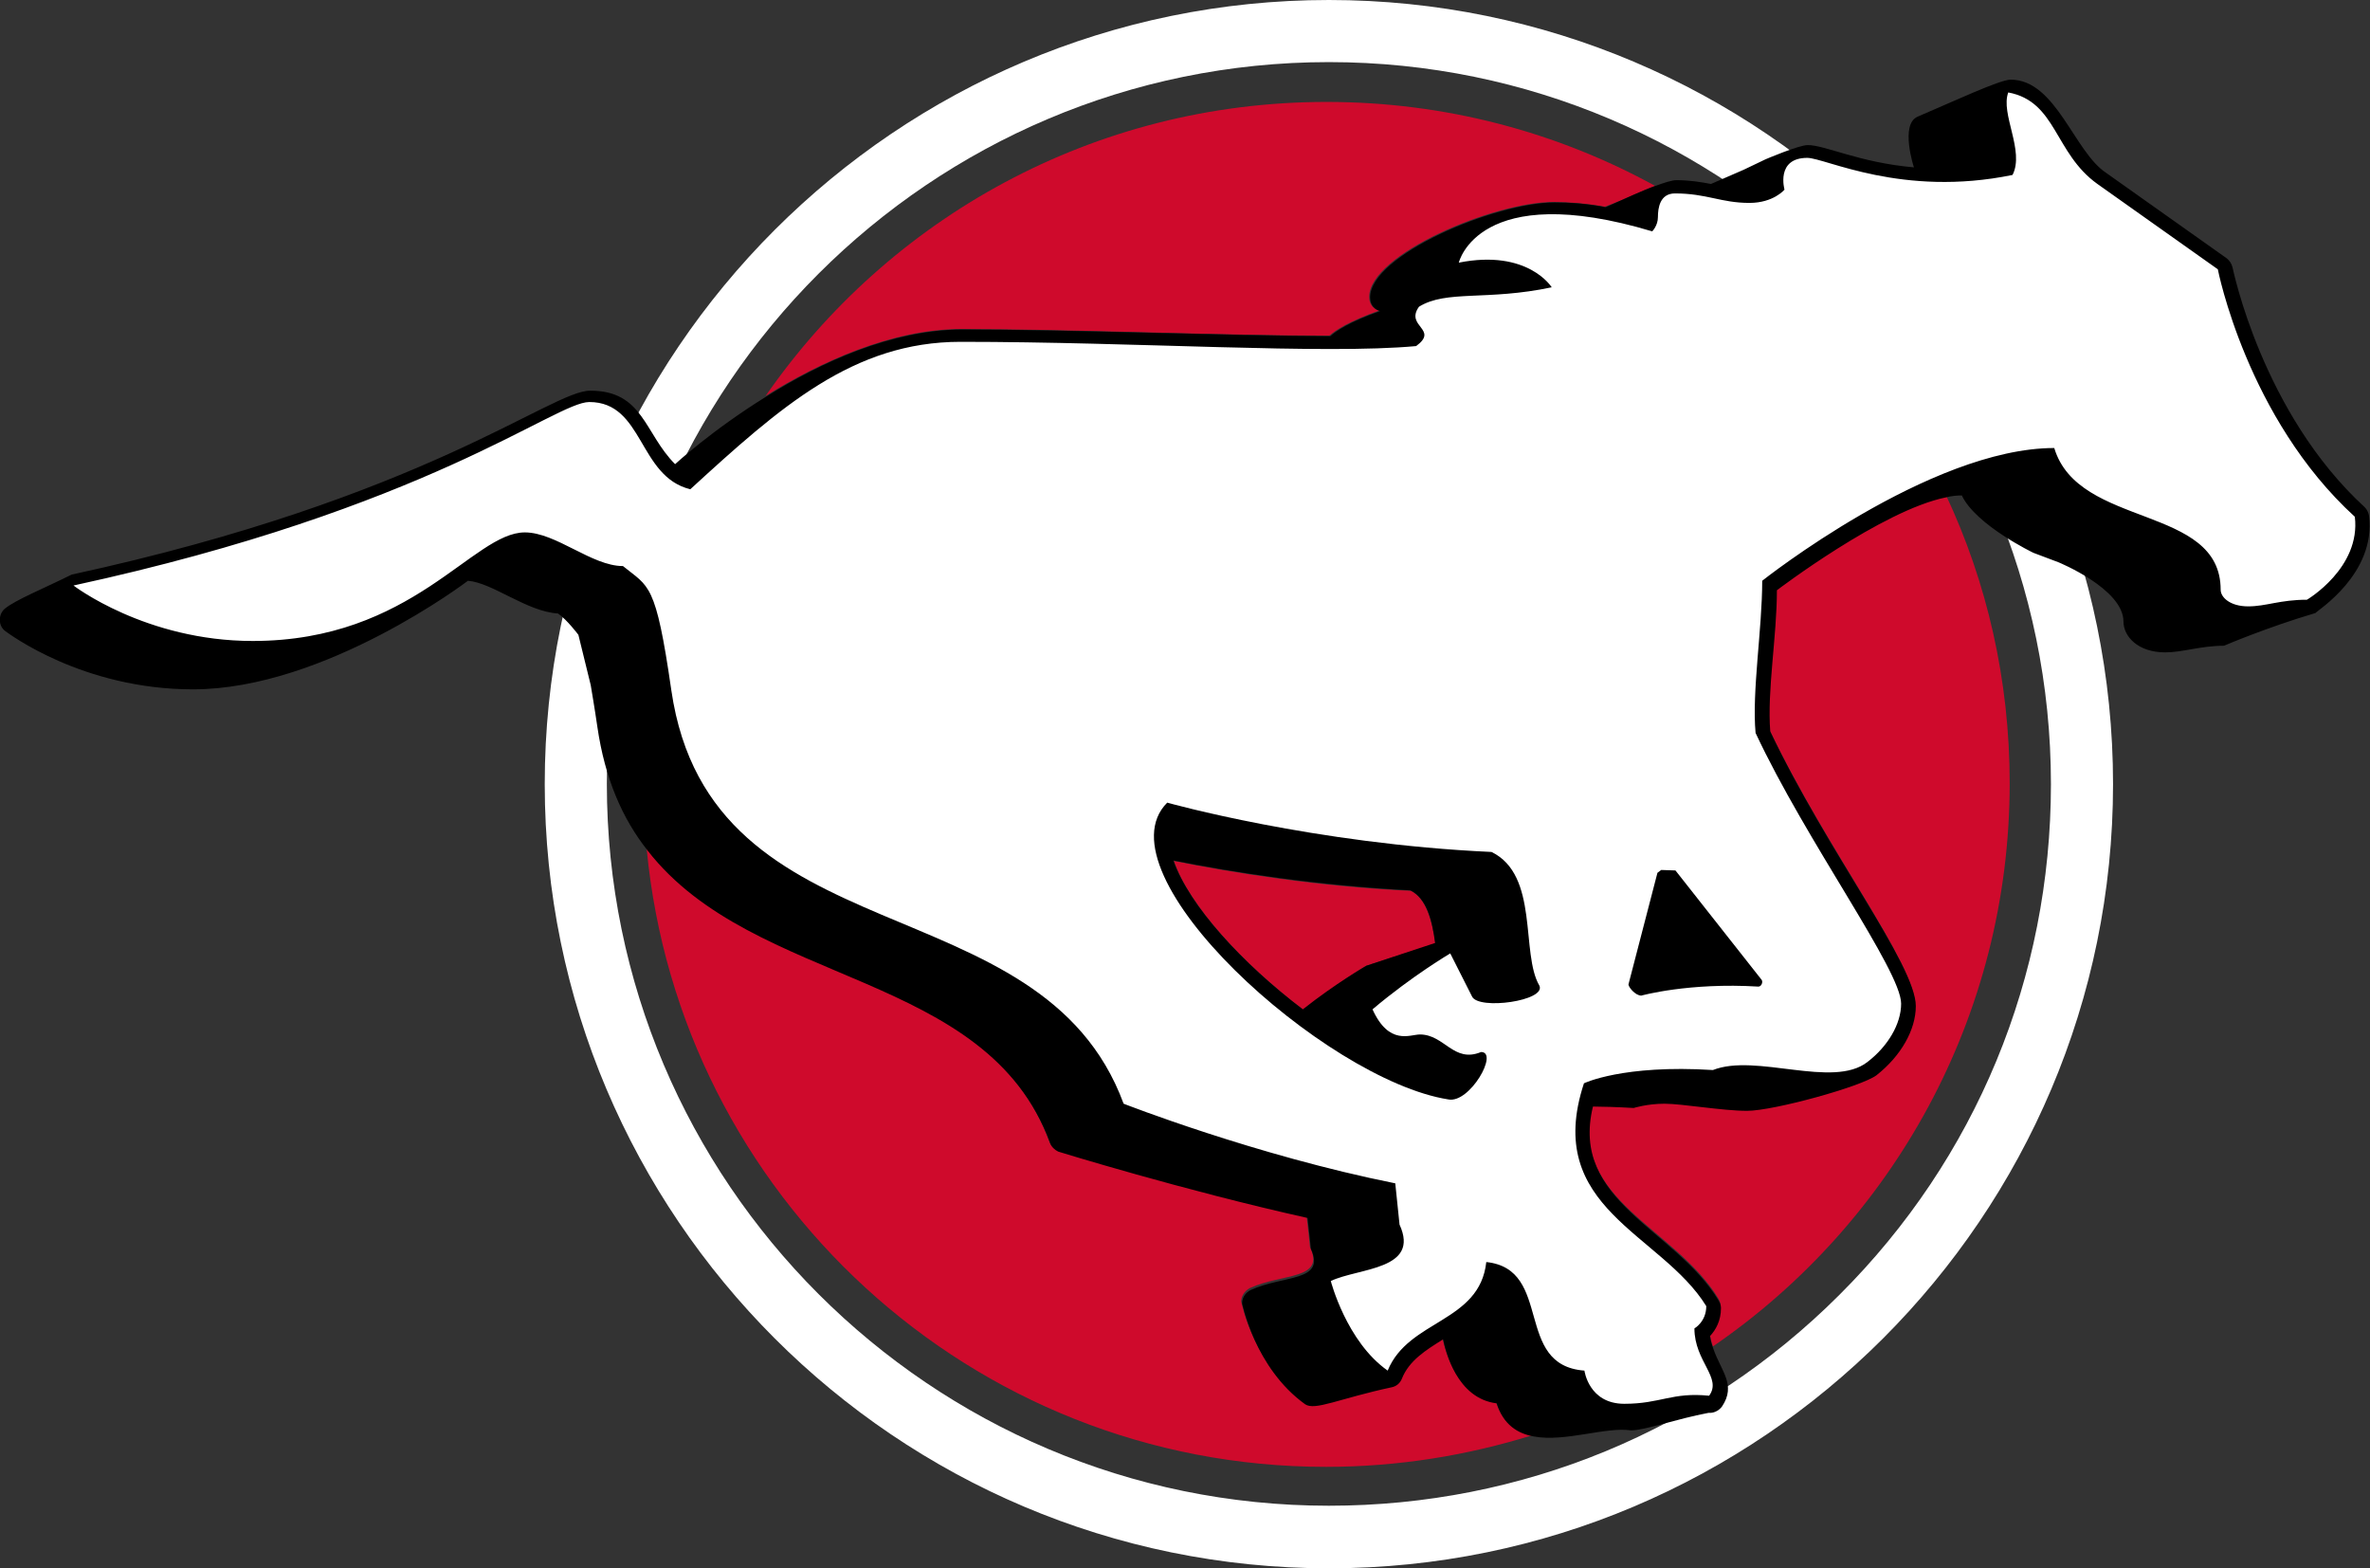 <?xml version="1.0" encoding="utf-8"?>
<!-- Generator: Adobe Illustrator 21.1.0, SVG Export Plug-In . SVG Version: 6.00 Build 0)  -->
<!DOCTYPE svg PUBLIC "-//W3C//DTD SVG 1.1//EN" "http://www.w3.org/Graphics/SVG/1.1/DTD/svg11.dtd">
<svg version="1.1" id="Layer_1" xmlns="http://www.w3.org/2000/svg" xmlns:xlink="http://www.w3.org/1999/xlink" x="0px" y="0px"
	 width="499.9px" height="330.8px" viewBox="0 0 499.9 330.8" style="enable-background:new 0 0 499.9 330.8;" xml:space="preserve"
	>
<rect x="0" y="0" width="499.9" height="330.8" fill="#333333" stroke="none"/>
<style type="text/css">
	.st0{fill:#FFFFFF;}
	.st1{fill:#CF0A2C;}
</style>
<g>
	<path class="st0" d="M280.3,330.8c-91.2,0-165.4-74.2-165.4-165.4S189.1,0,280.3,0c91.2,0,165.4,74.2,165.4,165.4
		S371.5,330.8,280.3,330.8z M280.3,13.1c-84,0-152.3,68.3-152.3,152.2c0,84,68.3,152.3,152.3,152.3c40.7,0,79-15.8,107.7-44.5
		c28.8-28.7,44.6-67,44.6-107.7C432.6,81.4,364.3,13.1,280.3,13.1z"/>
	<path class="st0" d="M280.3,3c-89.7,0-162.4,72.7-162.4,162.4s72.7,162.4,162.4,162.4s162.4-72.7,162.4-162.4S370,3,280.3,3z
		 M280.3,320.6c-85.7,0-155.3-69.5-155.3-155.3S194.6,10.1,280.3,10.1s155.3,69.5,155.3,155.3S366.1,320.6,280.3,320.6z"/>
	<path class="st0" d="M342.8,297.7c-6.1,0-8.9-4.2-9.8-7.2c-3.3-0.5-5.9-2-7.7-4.5c-1.7-2.4-2.6-5.3-3.4-8.2
		c-1.5-5.2-2.7-8.7-6.8-9.7c-1.4,6.6-6.4,9.6-11.1,12.5c-4,2.4-7.7,4.8-9.5,9.1c-0.2,0.5-0.6,0.8-1.1,1c-0.2,0-0.3,0.1-0.5,0.1
		c-0.3,0-0.7-0.1-0.9-0.3c-9.3-6.3-12.6-19.2-12.7-19.8c-0.2-0.8,0.2-1.6,0.9-1.9c1.7-0.8,3.8-1.3,5.9-1.9c3.4-0.9,7.3-1.8,8.2-3.8
		c0.4-0.9,0.3-2.3-0.5-3.9c-0.1-0.2-0.1-0.4-0.2-0.5l-0.8-7.5c-28.8-6-56.1-16.7-56.4-16.8c-0.4-0.2-0.8-0.5-1-1
		c-7.8-21.1-26.2-28.9-45.6-37c-22.3-9.3-45.3-19-49.9-50.5c-2.9-20-4.1-20.9-8-23.8c-0.4-0.3-0.8-0.6-1.2-0.9
		c-3.6-0.2-7.2-2-10.7-3.8c-3.4-1.7-6.6-3.3-9.5-3.3c-3.5,0-7.5,2.9-12.6,6.6c-9.6,6.9-22.8,16.4-44.8,16.4
		c-22.9,0-38.1-11.5-38.8-12c-0.5-0.4-0.8-1.1-0.6-1.7c0.1-0.6,0.6-1.1,1.3-1.3c52.8-11.4,81.2-25.8,96.5-33.6
		c6.6-3.3,10.2-5.1,12.6-5.1c7.1,0,10.1,5.1,12.8,9.7c2.2,3.6,4.2,7.1,8.1,8.5c18.2-16.6,34-30.9,57.4-30.9c15,0,30.1,0.4,44.7,0.8
		c12.4,0.3,24,0.7,33.8,0.7c7.1,0,12.6-0.2,16.9-0.5c0.5-0.4,0.6-0.6,0.7-0.7c-0.1-0.2-0.3-0.5-0.5-0.7c-0.9-1.1-2.5-3.2-0.4-6.2
		c0.1-0.2,0.3-0.4,0.5-0.5c3.5-2.2,7.7-2.4,13-2.6c3.6-0.2,7.7-0.4,12.5-1.2c-1.8-1.4-5.1-3-10.2-3c-1.8,0-3.7,0.2-5.6,0.6
		c-0.1,0-0.2,0-0.3,0c-0.5,0-0.9-0.2-1.2-0.5c-0.4-0.4-0.6-1-0.4-1.6c0.1-0.5,2.9-11.5,21.4-11.5c5.8,0,12.6,1.1,20.3,3.3
		c0.1-0.3,0.2-0.7,0.2-1.1c0-6,3.7-6.7,5.2-6.7c3.7,0,6.3,0.6,8.8,1.1c2.2,0.5,4.2,0.9,6.9,0.9c2.9,0,4.7-1,5.5-1.7
		c-0.2-1.3-0.3-3.6,1.1-5.4c1.2-1.6,3-2.4,5.6-2.4c1.1,0,2.8,0.5,5.2,1.2c5,1.5,13.3,3.9,23.8,3.9c4.4,0,8.8-0.4,13.1-1.2
		c0.7-2.2,0-5.1-0.7-7.9c-0.8-3.1-1.5-6-0.6-8.6c0.2-0.7,0.9-1.1,1.6-1.1c0.1,0,0.2,0,0.3,0c6.6,1.2,9.3,5.8,11.9,10.3
		c1.9,3.3,3.9,6.7,7.6,9.3l25.4,18c0.4,0.3,0.6,0.6,0.7,1.1c0.1,0.3,6.3,31.1,28.6,51.2c0.3,0.3,0.5,0.6,0.5,1.1
		c1.4,11.5-10.5,18.6-11,18.8c-0.3,0.2-0.6,0.2-0.9,0.2c-3,0-5.1,0.4-7.2,0.8c-1.7,0.3-3.3,0.6-5.2,0.6c-4.7,0-7.5-2.6-7.5-5.2
		c0-8.2-7.3-11-15.6-14.1c-7.5-2.8-15.9-6-19-14c-23.4,0.8-54,23.5-58.7,27.1c0,4.2-0.4,8.9-0.8,13.5c-0.5,6.2-1,12.5-0.7,17.3
		c4.9,10.2,11.5,21.3,17.4,31.1c8.5,14.2,13.3,22.4,13.3,26.5c0,4.7-3,9.9-7.8,13.6c-2.3,1.7-5.3,2.5-9.4,2.5c-2.9,0-6-0.4-9.1-0.8
		c-3-0.4-6-0.7-8.7-0.7c-2.4,0-4.3,0.3-5.8,0.9c-0.2,0.1-0.4,0.1-0.6,0.1h-0.1c-2.3-0.1-4.6-0.2-6.7-0.2c-11,0-17.1,1.9-19,2.6
		c-5.1,16.4,3.8,23.8,13.3,31.7c4.6,3.9,9.4,7.9,12.6,13.1c0.2,0.3,0.3,0.6,0.3,0.9c0,2.9-1.5,4.7-2.5,5.6c0.2,2.5,1.2,4.5,2.1,6.3
		c1.3,2.6,2.7,5.2,0.7,8.1c-0.3,0.5-0.8,0.7-1.4,0.7c-0.1,0-0.1,0-0.2,0c-0.9-0.1-1.8-0.1-2.7-0.1c-2.5,0-4.5,0.4-6.6,0.8
		C348.9,297.2,346.4,297.7,342.8,297.7z M246.8,171.2c-1.9,2.4-2.2,5.8-0.8,10c5.9,18.2,39.4,45.7,59.8,49c0.1,0,0.2,0,0.2,0
		c0.9,0,2.3-1,3.5-2.5s1.9-3,2.2-3.9c-0.6,0.2-1.3,0.2-1.9,0.2c-2.5,0-4.3-1.2-5.9-2.3c-1.5-1-2.8-1.9-4.5-1.9
		c-0.2,0-0.6,0.1-0.9,0.1c-0.6,0.1-1.4,0.2-2.3,0.2c-3.6,0-6.3-2.2-8.3-6.7c-0.3-0.7-0.1-1.5,0.4-2c8.4-7.1,16.3-11.7,16.7-11.9
		c0.3-0.2,0.6-0.2,0.8-0.2c0.2,0,0.3,0,0.5,0.1c0.4,0.1,0.8,0.4,1,0.9l4.5,9c0.2,0.2,1.2,0.6,3.4,0.6c3.5,0,6.6-0.9,7.6-1.6
		c-1.5-2.9-1.9-6.7-2.3-10.8c-0.7-6.6-1.4-13.4-6.5-16.1C280.9,179.9,252.5,172.7,246.8,171.2z M345.2,207.5
		c0.2,0.3,0.6,0.6,0.9,0.8c1.7-0.4,8.9-2.1,19.2-2.1c1.2,0,2.5,0,3.7,0.1l-16.6-21H351L345.2,207.5z"/>
	<g>
		<path class="st1" d="M349.1,39.2c-20.6-11.3-44.2-17.7-69.3-17.7c-49.1,0-92.3,24.5-118.3,62c11.3-7,26.4-14.1,41.3-14.1
			c22.9,0,55.2,1.4,77.6,1.4c1.2-1.1,4.1-3,10.5-5.3c0,0-2.1-0.4-2.1-2.9c0-8.9,26.2-20,38.9-20c3.1,0,6.8,0.3,10.8,1
			C343.1,41.9,346.5,40.2,349.1,39.2z"/>
		<path class="st1" d="M374.6,124.1c0,9.6-2.1,21.3-1.4,29.8c12.1,25.3,30.7,49.3,30.7,57.9c0,5.2-3,10.6-8.3,14.6
			c-3.1,2.5-21.6,7.5-27.3,7.5c-5.1,0-13.6-1.5-17.4-1.5c-3.7,0-6.5,0.9-6.5,0.9c-3.6-0.2-6.9-0.3-8.6-0.3
			c-4.9,20.1,17.3,25.7,26.6,40.8c0.3,0.5,0.5,1,0.5,1.6c0,2.7-1.1,4.7-2.3,5.9c0.2,0.9,0.4,1.9,0.7,2.7
			c37.8-25.9,62.6-69.5,62.6-118.8c0-21.8-4.8-42.4-13.5-60.9C396.7,107.2,374.6,124.1,374.6,124.1z"/>
		<path class="st1" d="M315.5,295.6c-8.4-0.9-10.7-11.1-11.3-13.5c-3.7,2.3-7.2,4.6-8.7,8.3c-0.4,1-1.2,1.6-2.1,1.8
			c-11.2,2.4-16.2,5-18.3,3.6c-10.6-7.6-13.3-21.3-13.3-21.3c0-1.1,0.7-2.2,1.8-2.8c7-3.2,16-1.7,12.7-8.7c0,0-0.4-4.1-0.7-6.5
			c-26.1-5.8-52.6-14-52.6-14c-0.8-0.3-1.4-0.9-1.7-1.8c-13.5-36.4-62.4-32.9-84.9-61.7c6.9,73.1,68.4,130.4,143.3,130.4
			c15.2,0,29.8-2.4,43.6-6.7C319.8,302,316.9,300.1,315.5,295.6z"/>
	</g>
	<path class="st1" d="M288.2,203.7l14.6-4.7c-0.8-4.9-1.9-9.4-5.2-11.1c-19.6-0.9-37.5-3.8-50-6.3c3.3,9.5,14.6,21.7,27.3,31.4
		C282.1,207.4,287.9,203.8,288.2,203.7z"/>
	<path d="M499.7,108.8c-0.1-0.6-0.4-1.3-0.9-1.8c-21.7-19.9-27.8-50.3-27.9-50.6c-0.2-0.8-0.6-1.4-1.2-1.9l-25.4-18
		c-6.8-4.4-10.6-19.7-20.2-19.7c-2.3,0-12.3,4.7-19.6,7.8c-3.8,1.6-0.8,10.7-0.8,10.7c-11.5-1-18.7-4.7-22.4-4.7c-1.9,0-8.9,3-8.9,3
		l-4.6,2.2c0,0-4.6,2-6.9,3c-2.1-0.4-4.5-0.8-7.3-0.8c-0.9,0-2.5,0.5-4.4,1.2c-2.6,0.9-6,2.5-10.5,4.5c-4.1-0.8-7.7-1-10.8-1
		c-12.6,0-38.9,11.1-38.9,20c0,2.5,2.1,2.9,2.1,2.9c-6.5,2.3-9.3,4.2-10.5,5.3c-22.3-0.1-54.8-1.4-77.6-1.4
		c-14.8,0-29.9,6.9-41.3,14.1c-11.5,7.1-19.3,14.3-19.3,14.3c-6.5-6.5-6.7-15.5-17.9-15.5c-8.4,0-34.7,22.6-109.4,38.8
		c-5.8,2.9-11.8,5.3-14.1,7.2c-1.4,1.2-1.4,3.6,0.1,4.7c0.7,0.5,16.3,12.3,39.6,12.3c27.9,0,58-22.9,58-22.9
		c5.2,0.4,12.4,6.5,19,6.9c1.9,1.3,4.3,4.5,4.3,4.5l2.6,10.6c0,0,0.9,5.3,1.4,8.8c1.6,11,5.3,19.4,10.6,26.1
		c22.5,28.9,71.5,25.2,84.9,61.7c0.3,0.8,0.9,1.4,1.7,1.8c0,0,26.5,8.2,52.6,14c0.3,2.5,0.7,6.5,0.7,6.5c3.2,7-5.7,5.5-12.7,8.7
		c-1,0.5-1.8,1.5-1.8,2.8c0,0,2.7,13.7,13.3,21.3c2.1,1.4,7.1-1.2,18.3-3.6c0.9-0.2,1.7-0.8,2.1-1.8c1.5-3.8,5-6,8.7-8.3
		c0.5,2.5,2.9,12.5,11.3,13.5c1.4,4.5,4.4,6.4,7.9,7c6.5,1.2,15.2-2.1,20.4-1.3c3,0,9.5-2.4,16.4-3.7c1,0.1,2.1-0.4,2.8-1.3
		c3.1-4.6-0.2-7.5-1.8-12.2c-0.3-0.8-0.6-1.7-0.7-2.7c1.2-1.3,2.3-3.2,2.3-5.9c0-0.6-0.2-1.1-0.5-1.6c-9.2-15.2-31.4-20.8-26.5-40.9
		c1.8,0,5.2,0.1,8.6,0.3c0,0,2.8-0.9,6.5-0.9s12.2,1.5,17.4,1.5c5.6,0,24.1-5.1,27.3-7.5c5.2-4.1,8.3-9.6,8.3-14.6
		c0-8.6-18.7-32.6-30.7-57.9c-0.7-8.5,1.4-20.1,1.4-29.8c0,0,22.2-16.9,35.7-19.6c1.1-0.3,2.3-0.4,3.3-0.4
		c3,6.3,15.1,12.1,15.1,12.1l5.3,2c0,0,13.7,5.6,13.7,12.5c0,3.1,3,6.5,8.8,6.5c3.7,0,7.5-1.4,12.4-1.4c0,0,9.1-3.9,19.3-6.9
		C488.7,128.8,501.2,121.1,499.7,108.8z M486.6,126.5c-5.7,0-8.6,1.4-12.4,1.4s-5.8-1.9-5.8-3.5c0-18-30-12.9-35.1-29.9
		c-26.3,0-61.6,28-61.6,28c0,10.2-2.2,23.4-1.4,32.1c10.7,22.9,30.7,50.1,30.7,57.1c0,4.3-2.8,9-7.1,12.3
		c-7.3,5.7-23.5-1.9-32.6,1.7c-19-1.2-27.2,2.8-27.2,2.8c-8.7,26.4,16.3,31.6,25.8,47c0,3.3-2.5,4.7-2.5,4.7c0,7,5.9,10.4,3.1,14.2
		c-7.8-0.8-10.2,1.7-17.9,1.7c-7.5,0-8.4-7-8.4-7c-15-1.1-6.5-21.4-20.7-22.9c-1.4,12.8-16.4,12.1-20.8,22.9
		c-8.7-6.1-12-18.9-12-18.9c5.9-2.8,18.9-2.3,14.5-11.9l-0.9-8.7c-29.5-5.9-57.3-16.8-57.3-16.8c-17.4-47.2-87.1-30.1-95.4-87.2
		c-3.3-22.9-4.7-21.7-10.2-26.2c-6.6,0-14.1-7.1-20.7-7.1c-11,0-23.6,22.9-57.4,22.9c-22.6,0-37.8-11.7-37.8-11.7
		c74.7-16.2,101.6-38.7,108.8-38.7c11.5,0,10.3,15.7,21.3,18.4c19-17.4,34.4-31.1,57-31.1c37,0,76.6,2.7,96.1,0.9
		c4.9-3.6-2.4-4.1,0.6-8.3c5.8-3.6,14.3-1.2,28-4.1c0,0-5-8.1-19.6-5.2c0,0,4.1-17.6,40.8-6.6c0,0,1.2-1.2,1.2-3c0-1.9,0.4-5,3.6-5
		c6.7,0,9.7,2,15.7,2c5.1,0,7.4-2.8,7.4-2.8s-1.9-6.7,4.8-6.7c3.8,0,20,8.4,43.3,3.6c2.6-5.1-2.6-12.9-0.9-17.4
		c10.2,1.9,9.7,12.8,18.8,19.3l25.4,18c0,0,6.1,31.4,28.9,52.2C498,119.8,486.6,126.5,486.6,126.5z"/>
	<path d="M314.6,179.7c-37.5-1.7-68.4-10.4-68.4-10.4c-14.9,14.9,33.2,58.5,59.3,62.6c4.5,0.9,10.7-10,6.9-10
		c-5.8,2.4-7.7-3.7-12.9-3.7c-2.1,0-6.5,2.4-10-5.3c8.4-7.1,16.4-11.8,16.4-11.8l4.6,9.1c1.4,2.9,15.7,0.9,14.2-2.3
		C320.7,201.1,324.7,184.6,314.6,179.7z M288.2,203.7c-0.3,0.2-6.3,3.6-13.4,9.2c-12.8-9.7-24-21.9-27.3-31.4
		c12.5,2.5,30.5,5.3,50,6.3c3.4,1.7,4.6,6.3,5.2,11.1L288.2,203.7z"/>
	<path d="M350.4,183.5l-0.8,0.6l-6.1,23.5c-0.1,0.5,1.4,2.4,2.7,2.4c0,0,10-2.8,24.7-1.9c0.6,0,1-0.9,0.7-1.4l-18.2-23.1
		L350.4,183.5z"/>
</g>
</svg>
